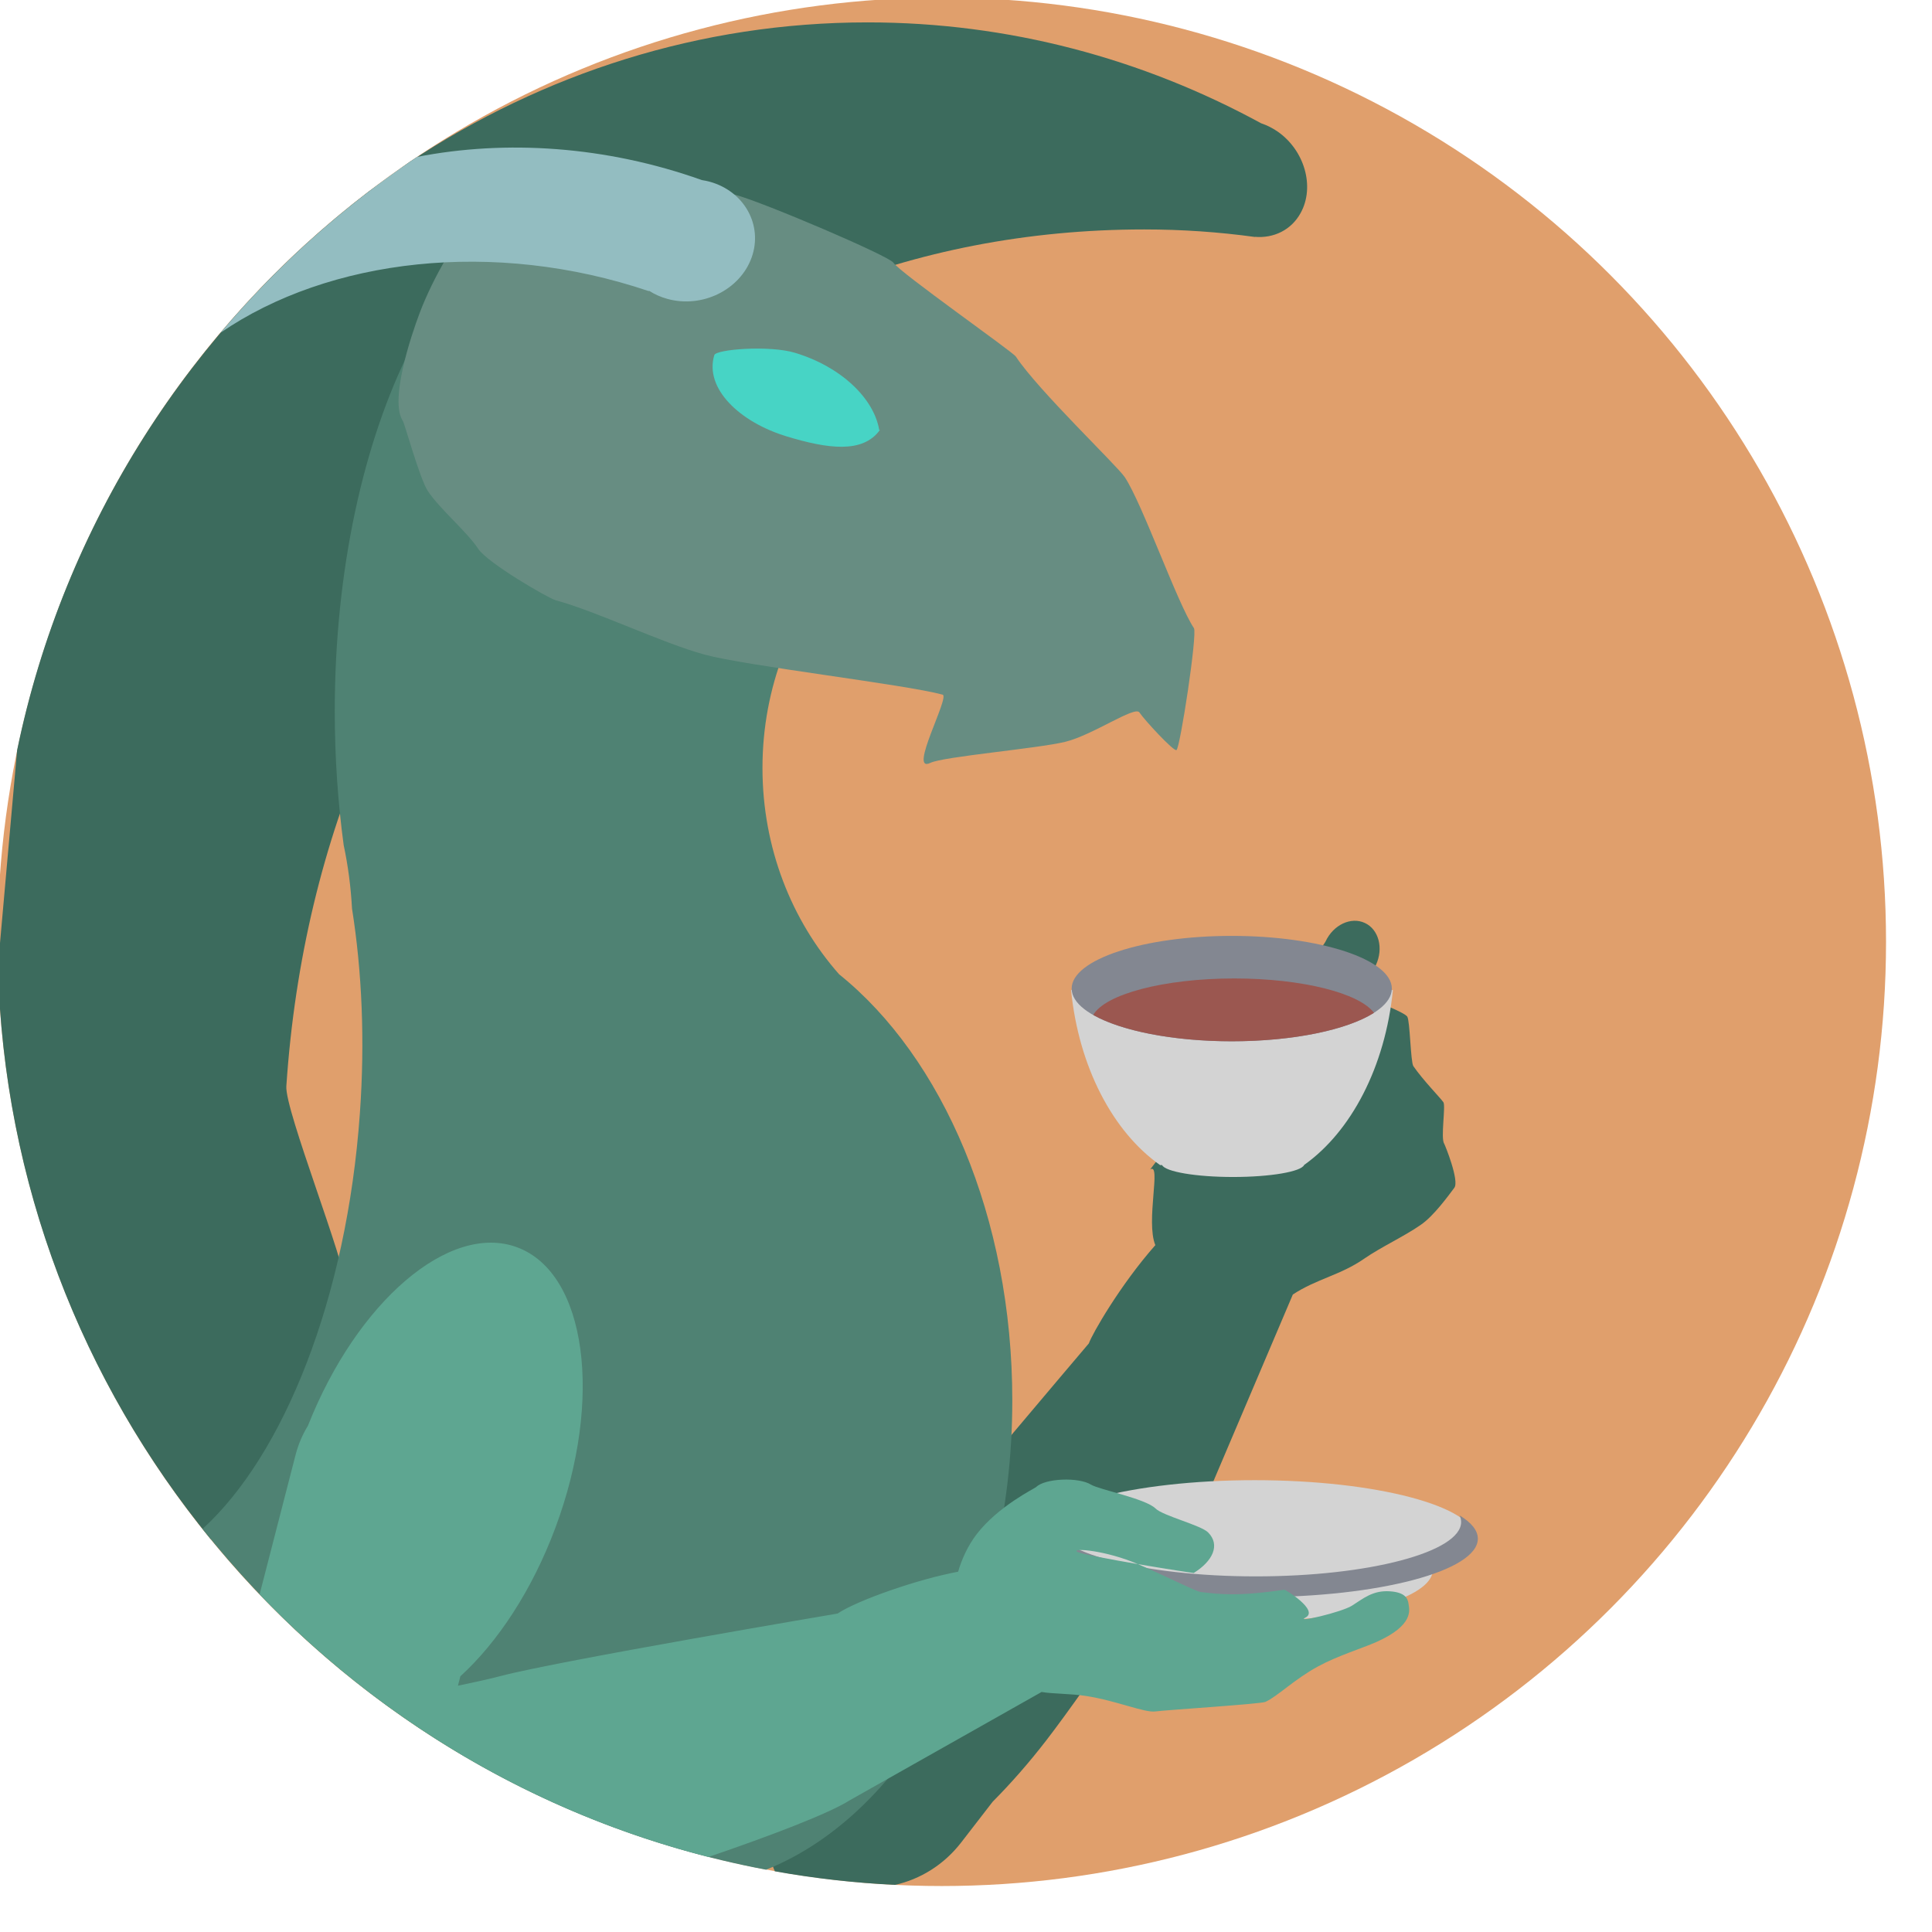 <?xml version="1.0" encoding="UTF-8" standalone="no"?><!DOCTYPE svg PUBLIC "-//W3C//DTD SVG 1.1//EN" "http://www.w3.org/Graphics/SVG/1.1/DTD/svg11.dtd"><svg width="100%" height="100%" viewBox="0 0 29 29" version="1.1" xmlns="http://www.w3.org/2000/svg" xmlns:xlink="http://www.w3.org/1999/xlink" xml:space="preserve" xmlns:serif="http://www.serif.com/" style="fill-rule:evenodd;clip-rule:evenodd;stroke-linejoin:round;stroke-miterlimit:1.414;"><circle cx="14.137" cy="14.137" r="14.173" style="fill:#e09f6c;"/><path d="M5.538,2.873l0.608,-0.44c2.008,-1.331 4.361,-2.097 6.876,-2.097c2.121,0 4.128,0.545 5.909,1.515c0.084,0.028 0.167,0.069 0.247,0.124c0.405,0.282 0.561,0.829 0.346,1.22c-0.14,0.258 -0.406,0.384 -0.687,0.36l0,0.002c-0.544,-0.075 -1.099,-0.113 -1.661,-0.113c-7.031,0 -12.37,5.274 -12.878,12.861c-0.024,0.36 0.895,2.659 0.895,3.026c0,0.945 -1.525,3.484 -2.031,3.771c-1.926,-2.355 -3.11,-5.34 -3.193,-8.597l0.288,-3.245c0.702,-3.398 2.621,-6.352 5.281,-8.387Z" style="fill:#3c6b5d;"/><path d="M11.631,28.089c-0.105,-0.236 -0.126,-0.552 -0.07,-0.923c-0.127,-0.488 -0.028,-1.04 0.315,-1.482l0.663,-0.858l0.005,0.005c0.158,-0.248 0.333,-0.498 0.524,-0.745c0.545,-0.704 3.276,-3.921 3.276,-3.921c0.047,-0.137 0.469,-0.876 0.998,-1.475c-0.147,-0.357 0.094,-1.247 -0.076,-1.136c-0.031,0.02 2.557,-3.264 2.631,-3.422c0.117,-0.251 0.382,-0.375 0.59,-0.278c0.209,0.097 0.283,0.38 0.166,0.631c-0.052,0.112 -0.125,0.519 -0.079,0.527c0.081,0.015 0.507,0.186 0.549,0.247c0.042,0.061 0.05,0.683 0.092,0.744c0.145,0.211 0.407,0.478 0.451,0.542c0.037,0.054 -0.044,0.542 0.012,0.623c0.01,0.014 0.231,0.556 0.152,0.661c-0.092,0.122 -0.307,0.421 -0.503,0.556c-0.253,0.176 -0.592,0.33 -0.851,0.509c-0.359,0.249 -0.711,0.301 -1.07,0.537l-1.207,2.838c-0.254,0.696 -1.901,3.089 -2.495,3.856c-0.259,0.336 -0.53,0.644 -0.804,0.92l-0.473,0.612c-0.26,0.336 -0.616,0.552 -0.993,0.636c-0.612,-0.03 -1.214,-0.098 -1.803,-0.204Z" style="fill:#3c6b5d;"/><path d="M5.284,13.638c-0.018,-0.328 -0.06,-0.647 -0.125,-0.951c-0.087,-0.641 -0.134,-1.315 -0.134,-2.011c0,-4.251 1.74,-7.702 3.883,-7.702c1.744,0 3.222,2.287 3.711,5.43c-0.727,0.811 -1.174,1.912 -1.174,3.123c0,1.199 0.437,2.289 1.15,3.097c1.55,1.246 2.6,3.644 2.6,6.396c0,3.36 -1.566,6.193 -3.696,7.045c-1.793,-0.338 -3.467,-1.014 -4.954,-1.96l-0.001,-0.002l-0.001,0.001c-1.336,-0.851 -2.521,-1.918 -3.503,-3.154c1.219,-1.11 2.166,-3.464 2.362,-6.239c0.078,-1.09 0.031,-2.132 -0.118,-3.073Z" style="fill:#4f8273;"/><path d="M11.038,2.924c0.437,0.119 2.304,0.917 2.371,1.018c0.101,0.152 1.788,1.335 1.839,1.41c0.34,0.513 1.519,1.636 1.635,1.81c0.266,0.4 0.786,1.888 1.038,2.266c0.055,0.085 -0.208,1.804 -0.262,1.831c-0.044,0.021 -0.482,-0.453 -0.556,-0.565c-0.068,-0.103 -0.698,0.339 -1.113,0.441c-0.418,0.102 -1.829,0.221 -2.025,0.316c-0.34,0.166 0.297,-0.994 0.184,-1.024c-0.566,-0.154 -2.944,-0.43 -3.572,-0.601c-0.642,-0.175 -1.615,-0.647 -2.236,-0.816c-0.106,-0.028 -1.019,-0.556 -1.162,-0.771c-0.175,-0.264 -0.575,-0.595 -0.756,-0.867c-0.123,-0.185 -0.348,-1.011 -0.376,-1.053c-0.201,-0.303 0.116,-1.262 0.254,-1.626c0.18,-0.476 0.611,-1.298 0.968,-1.472c0.384,-0.187 1.338,-0.45 1.736,-0.644" style="fill:#678d82;"/><path d="M6.261,2.355c1.331,-0.26 2.835,-0.165 4.274,0.348c0.039,0.006 0.078,0.014 0.116,0.024c0.522,0.143 0.805,0.654 0.631,1.139c-0.175,0.486 -0.741,0.764 -1.263,0.621c-0.102,-0.028 -0.195,-0.07 -0.277,-0.123l-0.003,0.006c-2.326,-0.786 -4.804,-0.49 -6.428,0.624c0.855,-1.011 1.848,-1.9 2.95,-2.639Z" style="fill:#93bdc1;"/><path d="M10.722,5.33c0.026,-0.087 0.826,-0.151 1.212,-0.034c0.688,0.207 1.183,0.682 1.263,1.156l0.009,0.004c-0.257,0.355 -0.785,0.28 -1.393,0.096c-0.713,-0.215 -1.242,-0.723 -1.091,-1.222Z" style="fill:#47d4c5;"/><path d="M17.443,17.488l-0.03,0c-0.708,-0.499 -1.221,-1.472 -1.336,-2.627l4.831,0c-0.115,1.153 -0.627,2.125 -1.332,2.625c-0.043,0.101 -0.505,0.181 -1.067,0.181c-0.558,0 -1.016,-0.079 -1.066,-0.179Z" style="fill:#d3d3d3;"/><ellipse cx="18.489" cy="14.839" rx="2.403" ry="0.791" style="fill:#838791;"/><path d="M16.007,23.556c-0.311,-0.134 -0.49,-0.291 -0.49,-0.46c0,-0.484 1.485,-0.878 3.315,-0.878c1.829,0 3.315,0.394 3.315,0.878c0,0.195 -0.24,0.375 -0.646,0.521c-0.099,0.4 -1.281,0.716 -2.723,0.716c-1.258,0 -2.319,-0.241 -2.634,-0.568l-0.007,0.003l-0.022,-0.036c-0.02,-0.024 -0.035,-0.049 -0.046,-0.075l-0.062,-0.101Z" style="fill:#d3d3d3;"/><path d="M21.91,22.747c0.175,0.107 0.273,0.225 0.273,0.349c0,0.485 -1.486,0.878 -3.315,0.878c-1.83,0 -3.315,-0.393 -3.315,-0.878c0,-0.112 0.08,-0.219 0.225,-0.318c-0.007,0.022 -0.01,0.045 -0.01,0.068c0,0.45 1.381,0.816 3.082,0.816c1.701,0 3.082,-0.366 3.082,-0.816c0,-0.034 -0.008,-0.067 -0.022,-0.099Z" style="fill:#838791;"/><path d="M15.635,25.397l-2.873,1.622c-0.322,0.205 -1.212,0.542 -2.128,0.855c-2.61,-0.665 -4.931,-2.055 -6.737,-3.942l0.539,-2.091c0.041,-0.159 0.104,-0.307 0.186,-0.44c0.737,-1.864 2.127,-3.057 3.142,-2.678c1.039,0.387 1.295,2.274 0.572,4.211c-0.35,0.939 -0.868,1.719 -1.426,2.228l-0.036,0.141c0.192,-0.04 0.462,-0.098 0.64,-0.145c0.861,-0.228 5.058,-0.938 5.058,-0.938c0.306,-0.204 1.228,-0.522 1.81,-0.628c0.052,-0.183 0.143,-0.385 0.274,-0.558c0.325,-0.426 0.875,-0.692 0.897,-0.713c0.131,-0.131 0.636,-0.153 0.824,-0.036c0.122,0.075 0.818,0.209 0.968,0.358c0.107,0.108 0.681,0.251 0.788,0.358c0.191,0.191 0.066,0.436 -0.215,0.61c-0.004,0.002 -0.414,-0.061 -0.837,-0.133c-0.476,-0.205 -0.973,-0.244 -0.919,-0.19c0.031,0.031 0.482,0.115 0.919,0.19l0,0c0.41,0.176 0.871,0.411 0.945,0.419c0.283,0.033 0.54,0.069 1.254,-0.035c0.014,-0.003 0.524,0.311 0.316,0.418c-0.165,0.085 0.541,-0.08 0.697,-0.178c0.166,-0.104 0.311,-0.234 0.57,-0.216c0.226,0.015 0.27,0.106 0.28,0.191c0.011,0.085 0.087,0.316 -0.485,0.571c-0.203,0.09 -0.583,0.207 -0.871,0.364c-0.36,0.195 -0.614,0.454 -0.794,0.534c-0.073,0.032 -1.512,0.123 -1.648,0.143c-0.16,0.024 -0.579,-0.159 -1.037,-0.231c-0.241,-0.038 -0.502,-0.031 -0.673,-0.061Z" style="fill:#5ea691;"/><path d="M16.41,15.235c0.177,-0.311 1.058,-0.548 2.117,-0.548c1.022,0 1.879,0.221 2.097,0.516c-0.4,0.254 -1.206,0.427 -2.135,0.427c-0.887,0 -1.663,-0.159 -2.079,-0.395Z" style="fill:#9b5750;"/></svg>